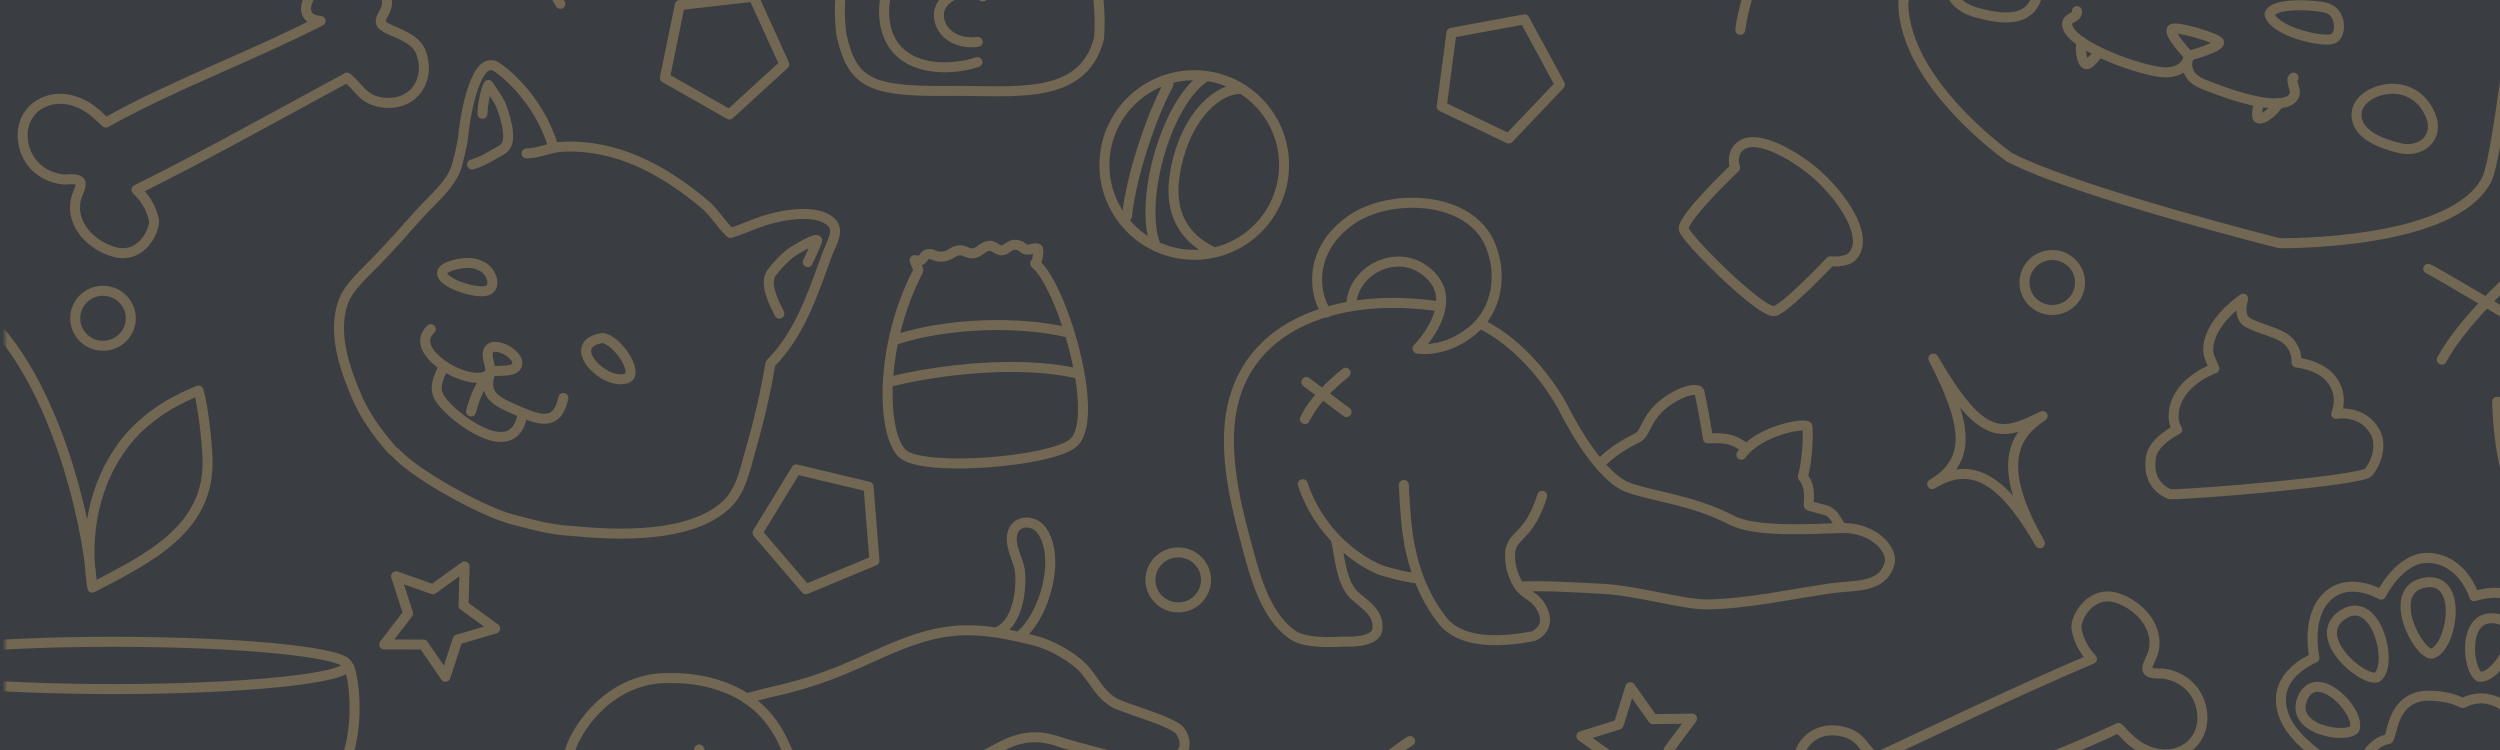 <svg width="500" height="150" viewBox="0 0 500 150" fill="none" xmlns="http://www.w3.org/2000/svg">
<g clip-path="url(#clip0_66_119)">
<rect width="528.061" height="179.779" transform="translate(-13.75 -15)" fill="#3A3E42"/>
<mask id="mask0_66_119" style="mask-type:alpha" maskUnits="userSpaceOnUse" x="1" y="-15" width="529" height="180">
<rect x="1" y="-15" width="529" height="180" fill="#F5C678"/>
<rect x="1" y="-15" width="529" height="180" fill="#575C63"/>
</mask>
<g mask="url(#mask0_66_119)">
<path d="M488.354 71.932C492.774 63.644 505.052 52.414 509.947 49.532M485.648 53.763C486.748 54.154 506.067 65.681 510.359 68.374M-21.139 112.762C-20.047 103.432 -12.711 88.497 -9.205 84.028M-30.286 96.831C-29.12 96.795 -6.927 100.48 -1.948 101.423M176.062 -28.276C173.436 -30.151 169.441 -33.934 168.743 -37.155C168.156 -39.864 172.214 -47.25 172.302 -51.699C172.32 -52.598 172.393 -53.592 172.26 -54.395C171.718 -58.648 173.642 -66.67 175.516 -65.704C177.571 -64.645 181.64 -61.92 183.78 -59.837C187.623 -62.652 199.372 -63.779 203.583 -61.091C204.457 -62.391 209.665 -68.321 210.331 -67.516C212.163 -65.304 215.139 -57.837 214.35 -53.319C214.864 -49.393 215.256 -46.764 216.688 -43.063C219.153 -36.689 217.108 -34.821 211.526 -29.987M195.481 12.417C189.822 14.368 178.479 14.522 176.967 4.429C176.498 1.296 176.998 -1.8 178.879 -4.399C182.805 -9.824 192.775 -9.265 195.857 -3.31C196.194 -2.658 196.636 -0.551 196.557 -0.642C194.409 -3.131 187.347 -1.053 187.793 3.423C188.134 6.841 191.575 8.911 195.542 8.378M179.075 -33.63C185.134 -38.444 194.177 -38.967 201.406 -37.148C203.56 -36.606 208.067 -34.333 209.256 -33.028M260.434 170.612C264.854 162.324 277.132 151.094 282.027 148.211M257.728 152.443C258.828 152.834 278.147 164.361 282.439 167.054M518.527 100.048C521.054 102.92 523.748 105.643 525.384 109.166C532.415 124.307 531.417 149.349 527.447 165.303M518.527 100.048C512.725 104.541 502.862 101.424 500.995 93.426C500.063 89.429 499.584 85.166 499.42 80.36C503.556 80.724 508.783 81.708 512.505 82.85C519.522 85.003 521.807 94.239 518.527 100.048ZM527.447 165.303C529.89 150.527 538.565 141.122 547.482 137.385C551.527 135.69 555.456 134.925 560.066 134.625C559.929 138.064 558.475 144.61 557.504 147.983C553.539 161.76 539.696 163.296 527.447 165.303ZM-10.644 58.454C-7.338 60.378 -3.921 62.109 -1.254 64.933C10.207 77.071 17.185 101.142 18.468 117.532M-10.644 58.454C-14.727 64.551 -25.069 64.716 -29.37 57.72C-31.52 54.223 -33.324 50.332 -35 45.824C-30.961 44.86 -25.692 44.14 -21.799 44.045C-14.462 43.867 -9.371 51.904 -10.644 58.454ZM18.468 117.532C16.109 102.743 21.362 91.076 28.639 84.709C31.939 81.821 35.424 79.852 39.702 78.108C40.66 81.413 41.353 88.084 41.499 91.59C42.097 105.914 29.452 111.752 18.468 117.532ZM123.104 -41.55C132.211 -43.851 148.779 -42.313 154.204 -40.627M134.734 -55.77C135.184 -54.692 139.641 -32.642 140.533 -27.653M-15.164 -5.804C-14.494 -5.372 -15.416 -4.687 -15.883 -4.689C-17.147 -4.696 -17.675 -6.2 -17.393 -7.24C-16.889 -9.101 -14.684 -9.783 -13.01 -9.147C-10.553 -8.212 -9.698 -5.224 -10.707 -2.931C-12.052 0.125 -15.849 1.158 -18.756 -0.232C-22.414 -1.98 -23.624 -6.595 -21.851 -10.113C-19.703 -14.374 -14.265 -15.763 -10.137 -13.604C-5.271 -11.06 -3.703 -4.796 -6.249 -0.058C-9.189 5.413 -16.281 7.16 -21.628 4.226C-27.704 0.891 -29.631 -7.03 -26.308 -12.986C-22.58 -19.668 -13.828 -21.774 -7.264 -18.062C0.024 -13.94 2.31 -4.357 -1.792 2.815M531.464 15.528C531.667 16.3 530.524 16.183 530.182 15.867C529.253 15.008 529.878 13.543 530.788 12.964C532.415 11.931 534.503 12.915 535.31 14.514C536.493 16.861 535.108 19.645 532.816 20.656C529.761 22.005 526.262 20.205 525.054 17.219C523.533 13.46 525.753 9.238 529.436 7.837C533.896 6.14 538.846 8.783 540.438 13.162C542.313 18.323 539.244 24.004 534.168 25.784C528.307 27.839 521.894 24.344 519.926 18.571C517.691 12.01 521.613 4.863 528.084 2.709C535.343 0.292 543.224 4.641 545.565 11.81C548.164 19.769 543.387 28.385 535.52 30.912M133.971 169.486C131.138 170.913 128.66 172.42 125.958 173.94C120.786 176.849 107.9 174.986 103.806 170.964C102.778 169.953 102.338 168.24 102.002 166.873C100.4 160.35 109.23 158.304 112.442 154.454C112.962 153.832 114.101 149.476 114.72 148.225C118.188 141.221 125.021 135.675 133.156 135.618C136.288 135.538 139.056 135.827 141.49 136.409C148.258 138.026 153.284 141.561 156.488 148.049C156.83 148.752 157.615 150.82 158.257 151.45C160.231 153.389 168.216 158.823 168.216 158.823C172.467 159.143 184.886 160.097 182.968 167.003C182.654 168.131 177.288 170.75 176.316 170.964C162.099 174.093 157.913 167.458 152.65 164.417C149.28 162.47 144.648 160.614 142.28 156.774C141.008 154.712 140.956 152.031 139.842 149.89M102.191 162.268C99.719 161.751 92.875 160.891 96.479 155.5C99.345 151.215 110.011 152.486 113.485 150.773M149.185 139.663C150.699 139.409 152.425 138.784 154.224 138.404C159.065 137.38 164.047 135.831 168.62 133.938C176.491 130.679 184.077 126.228 192.892 126.047C197.516 125.953 202.397 126.981 206.871 128.096C210.203 128.927 214.853 131.466 217.109 134.157C219.027 136.446 220.025 138.804 222.681 140.445C224.689 141.686 234.594 144.246 236.005 146.166C237.461 148.146 236.815 149.91 236.508 150.318C233.272 154.632 220.978 150.891 216.761 149.769C216.023 149.573 215.291 149.388 214.567 149.154C213.748 148.889 212.899 148.722 212.087 148.437C203.875 145.415 199.768 150.171 195.386 151.681C192.024 152.839 189.017 154.029 185.618 154.953C181.703 156.426 177.343 156.978 173.74 159.214M199.175 126.494C203.407 125.072 204.333 118.369 204.022 114.526C203.814 111.952 201.654 109.044 202.573 106.416C203.479 103.827 206.833 104.032 208.285 105.997C212.267 111.388 208.953 123.393 203.792 127.321M113.271 152.108C114.94 152.678 115.459 152.576 115.949 153.708C116.403 154.758 114.166 155.282 112.62 154.307M145.432 160.853C140.513 161.585 137.796 162.046 135.026 166.472C134.452 167.388 133.839 170.06 133.923 171.182C134.142 174.109 140.783 175.626 144.333 175.271C148.932 174.811 154.86 168.392 156.234 167.629M110.646 29.328C107.644 19.313 100.003 13.619 98.906 13.172C94.714 11.466 92.817 24.923 92.681 26.912C92.538 28.999 91.255 33.536 91.286 33.448C89.983 37.2 86.261 40.09 83.664 43.015C80.897 46.131 78.132 49.264 75.225 52.264C73.144 54.412 69.815 57.308 68.722 60.194C66.386 66.363 68.9 73.696 71.382 79.42C72.85 82.806 75.054 86.154 78.445 90.03M105.311 30.686C107.751 30.658 110.008 29.455 112.489 29.345C123.509 28.858 132.801 34.045 140.908 40.818C142.932 42.508 144.199 44.853 146.083 46.59C148.35 45.936 150.602 44.819 152.915 44.097C156.319 43.034 163.247 41.63 166.243 44.422C168.035 46.093 166.197 48.826 165.543 50.598C162.659 58.42 160.147 66.577 154.086 72.713C153.098 78.551 151.776 84.281 150.125 89.962C149.039 93.701 148.283 98.181 145.175 101.027C137.954 107.641 123.474 107.091 114.36 106.187C109.98 105.973 106.531 104.913 102.323 103.856C95.688 101.955 82.661 94.612 79.016 90.447M86.168 65.832C80.831 70.636 95.822 78.639 98.115 74.33M98.115 74.33C96.51 78.986 99.106 80.218 103.154 81.979C107.591 83.909 111.396 85.579 112.674 79.588M98.115 74.33C97.99 73.267 97.827 72.667 97.643 71.831C96.483 66.565 105.007 70.976 103.231 73.335C102.355 74.499 99.457 73.976 98.115 74.33ZM98.115 74.33C96.141 76.597 94.964 79.456 94.201 82.303M88.716 73.266C88.01 74.945 86.958 76.801 87.489 78.679C87.856 79.979 89.583 81.655 90.537 82.505C94.432 85.974 103.173 91.382 104.522 82.722M161.552 52.426C162.198 51.071 162.859 49.549 163.407 48.309C164.004 46.959 158.676 50.177 157.998 50.707C156.782 51.659 155.403 53.162 154.414 54.411C152.682 56.597 154.794 60.522 155.864 62.73M94.414 32.911C96.252 32.332 97.36 31.73 99.301 30.569C100.661 29.756 103.178 29.487 100.358 21.464C99.916 20.205 98.686 18.453 97.668 16.996C97.668 16.996 96.629 19.094 96.485 22.767M-24.303 133.073C-26.69 140.172 -25.927 148.844 -22.677 155.505C-7.66 158.043 7.253 160.564 22.636 160.08C38.018 159.597 53.453 156.123 68.994 152.624C71.252 147.226 71.488 138.832 69.876 133.432M71.372 -35.949C71.372 -34.384 68.949 -32.846 64.351 -31.493C59.752 -30.139 53.142 -29.018 45.191 -28.244C37.241 -27.47 28.234 -27.07 19.087 -27.085C9.941 -27.1 0.98 -27.529 -6.884 -28.329C-14.747 -29.128 -21.233 -30.27 -25.681 -31.638C-30.129 -33.006 -32.381 -34.552 -32.208 -36.117C-31.702 -43.608 -27.751 -52.341 -24.795 -58.423M61.981 -58.269C66.444 -52.642 69.694 -44.957 71.325 -36.29M241.073 15.395C233.667 19.944 227.673 39.411 231.07 49.023M247.811 17.784C242.661 18.015 236.415 24.576 234.898 35.329C233.93 42.187 236.384 47.519 242.809 50.487M233.68 16.918C230.395 22.927 226.266 34.932 225.391 43.234M288.135 61.332C269.603 58.45 251.512 63.707 246.904 79.564C244.327 88.432 246.689 99.242 249.042 107.9C250.807 114.394 252.746 123.048 258.651 127.061C261.423 128.945 268.511 128.316 268.511 128.316C268.511 128.316 275.01 128.794 275.453 125.961C276.069 122.021 271.675 120.296 270.236 118.361C268.077 115.456 267.941 111.038 267.134 107.695M261.265 76.418L269.311 82.405M269.122 74.549C266.002 77.155 262.769 80.094 260.987 83.811M260.562 96.839C263.656 106.292 271.085 111.953 276.107 114C276.107 114 280.413 115.407 283.486 115.658M280.768 96.997C280.768 96.997 280.983 102.938 281.561 106.937C282.391 112.683 284.34 118.744 288.407 123.999C291.943 128.568 299.211 128.645 306.723 127.225C306.723 127.225 310.728 125.586 308.154 121.298C306.293 118.198 303.865 119.52 302.253 113.514C300.911 105.992 305.296 109.395 308.431 99.156M319.999 92.766C322.458 90.284 324.622 88.997 327.591 87.493C328.494 87.036 328.913 85.791 329.708 84.328C332.488 79.211 339.561 76.943 339.898 78.428C340.463 80.926 341.33 85.913 341.583 87.673C345.897 87.459 347.044 88.149 349.239 89.656M303.893 117.359C306.889 117.002 317.441 117.58 321.114 117.804C327.534 118.196 336.913 120.949 341.367 120.888C349.432 120.776 358.207 118.816 366.189 117.663C370.96 116.975 376.41 117.735 377.883 112.798C378.763 109.848 374.539 105.441 368.314 105.605C362.411 105.76 351.211 106.582 346.249 104.002C338.197 99.815 330.212 99.325 325.202 97.323C318.922 94.492 312.728 81.703 312.728 81.703C312.728 81.703 306.96 70.25 296.399 64.914M265.395 62.509C263.237 60.072 260.819 50.575 270.222 43.987C277.955 38.57 294.131 39.029 298.151 49.182C300.474 55.049 299.451 62.051 294.439 66.15C288.821 70.743 283.504 69.723 283.504 69.723C283.504 69.723 287.455 65.75 288.136 61.319C288.539 58.696 287.796 55.913 284.409 53.699C278.713 49.976 270.413 54.226 270.245 61.162M348.269 90.956C351.94 85.883 361.444 84.459 361.502 85.335C361.741 88.947 361.087 93.754 360.562 95.356C362.474 97.406 361.544 101.053 361.781 101.127C366.069 102.46 365.956 101.498 368.237 105.542M179.523 67.816C189.676 64.565 203.846 64.181 213.382 66.449M178.029 76.349C187.427 73.966 203.409 72.041 215.151 74.614M415.394 2.217C415.598 3.805 412.97 3.316 413.486 5.289C414.577 9.461 429.162 14.584 433.28 14.468C437.568 14.348 437.775 11.154 437.775 11.154M437.775 11.154C437.775 11.154 436.056 14.972 440.511 16.774C453.809 22.155 458.284 21.072 458.918 18.896C459.241 17.788 457.928 15.926 458.726 15.518M437.775 11.154C437.775 11.154 443.942 9.506 443.812 8.473C443.705 7.618 434.834 5.017 434.349 5.857C433.717 6.952 437.775 11.154 437.775 11.154ZM416.318 8.344C415.858 10.078 416.499 13.489 417.681 12.755C418.435 12.286 419.882 10.408 419.882 10.408M451.814 20.413C451.814 20.413 451.343 22.199 451.407 23.078C451.553 25.109 455.368 21.837 455.737 20.598M416.633 -62.646C416.633 -62.646 422.433 -51.746 419.914 -47.968C417.792 -44.787 409.759 -42.141 409.759 -42.141M507.53 -31.72C507.53 -31.72 495.952 -27.837 494.629 -22.986C493.152 -17.573 499.804 -11.282 499.804 -11.282M348.064 5.961C349.157 -3.369 356.492 -18.303 359.999 -22.773M338.917 -9.97C340.084 -10.006 362.277 -6.321 367.256 -5.378M145.899 22.894L132.977 15.565L135.954 1.01L150.716 -0.656L156.863 12.869L145.899 22.894ZM491.291 -68L490.865 -60.186L497.06 -55.405L489.497 -53.396L486.864 -46.027L482.617 -52.599L474.795 -52.826L479.732 -58.897L477.531 -66.406L484.83 -63.586L491.291 -68ZM181.002 -36.487C174.393 -27.473 166.235 -7.214 168.304 7.041C170.496 16.714 174.112 18.361 190.008 18.181C202.499 18.04 216.555 20.366 219.801 7.705C221.069 -6.908 212.652 -30.298 206.12 -37.709C205.548 -38.311 201.862 -40.983 198.232 -41.644C193.771 -42.455 189.501 -42.912 183.576 -38.973C183.576 -38.973 181.944 -37.715 181.002 -36.487ZM26.16 63.655C26.16 66.691 23.671 69.153 20.601 69.153C17.531 69.153 15.043 66.691 15.043 63.655C15.043 60.619 17.531 58.157 20.601 58.157C23.671 58.157 26.16 60.619 26.16 63.655ZM37.68 -7.375C37.68 -4.339 35.191 -1.878 32.121 -1.878C29.052 -1.878 26.563 -4.339 26.563 -7.375C26.563 -10.411 29.052 -12.873 32.121 -12.873C35.191 -12.873 37.68 -10.411 37.68 -7.375ZM108.883 170.168C108.562 169.256 106.997 168.23 106.792 167.95C105.566 166.275 107.009 165.278 109.96 165.813C113.425 166.442 114.104 169.388 110.587 169.207C109.862 169.17 109.144 169.543 108.883 170.168ZM126.117 155.591C120.335 156.134 125.407 159.303 128.349 157.827C129.708 157.145 127.953 155.637 126.117 155.591ZM370.744 -53.073C370.744 -50.036 368.256 -47.575 365.186 -47.575C362.116 -47.575 359.627 -50.036 359.627 -53.073C359.627 -56.109 362.116 -58.57 365.186 -58.57C368.256 -58.57 370.744 -56.109 370.744 -53.073ZM416.008 56.505C416.008 59.541 413.519 62.002 410.449 62.002C407.379 62.002 404.891 59.541 404.891 56.505C404.891 53.469 407.379 51.007 410.449 51.007C413.519 51.007 416.008 53.469 416.008 56.505ZM241.201 115.981C241.201 119.018 238.712 121.479 235.643 121.479C232.573 121.479 230.084 119.018 230.084 115.981C230.084 112.945 232.573 110.484 235.643 110.484C238.712 110.484 241.201 112.945 241.201 115.981ZM95.939 53.092C94.401 52.226 91.801 52.615 90.142 53.188C84.609 55.097 93.807 58.732 97.033 58.212C99.665 57.787 98.338 53.836 95.939 53.092ZM120.42 67.615C112.75 68.846 120.732 77.148 125.278 75.687C128.046 74.798 123.349 67.719 120.42 67.615ZM69.516 133.086C69.516 135.698 48.562 137.815 22.715 137.815C-3.133 137.815 -24.087 135.698 -24.087 133.086C-24.087 130.475 -3.133 128.358 22.715 128.358C48.562 128.358 69.516 130.475 69.516 133.086ZM28.564 169.759C28.564 174.46 24.715 178.271 19.966 178.271C15.218 178.271 11.368 174.46 11.368 169.759C11.368 165.058 15.218 161.247 19.966 161.247C24.715 161.247 28.564 165.058 28.564 169.759ZM22.79 159.854C22.79 161.256 21.533 162.393 19.983 162.393C18.433 162.393 17.176 161.256 17.176 159.854C17.176 158.453 18.433 157.316 19.983 157.316C21.533 157.316 22.79 158.453 22.79 159.854ZM174.889 112.142L161.17 117.844L151.508 106.559L159.256 93.882L173.706 97.333L174.889 112.142ZM99.03 125.703L91.525 127.918L89.096 135.357L84.669 128.904L76.844 128.892L81.614 122.688L79.207 115.242L86.581 117.861L92.919 113.271L92.707 121.093L99.03 125.703ZM386.44 96.834C394.567 91.974 393.372 84.658 386.665 71.711C396.585 88.743 400.398 87.174 408.53 83.207C402.763 86.948 399.023 92.995 407.996 108.646C401.465 97.371 395.18 91.371 386.44 96.834ZM528.111 -41.901C536.585 -37.674 542.104 -42.622 549.397 -55.248C540.393 -37.715 543.77 -35.347 551.493 -30.634C545.235 -33.477 538.125 -33.37 529.775 -17.378C535.754 -28.955 537.422 -37.482 528.111 -41.901ZM61.852 -58.508C61.852 -55.081 42.505 -52.303 18.639 -52.303C-5.227 -52.303 -24.574 -55.081 -24.574 -58.508C-24.574 -61.935 -5.227 -64.714 18.639 -64.714C42.505 -64.714 61.852 -61.935 61.852 -58.508ZM246.53 -54.242L246.104 -46.428L252.299 -41.647L244.736 -39.638L242.103 -32.269L237.856 -38.841L230.034 -39.068L234.971 -45.138L232.77 -52.647L240.069 -49.827L246.53 -54.242ZM301.745 27.698L288.341 21.29L290.293 6.562L304.903 3.868L311.981 16.93L301.745 27.698ZM326.06 137.439L330.582 143.825L338.407 143.721L333.73 149.995L336.247 157.404L328.835 154.895L322.566 159.579L322.662 151.754L316.27 147.239L323.742 144.912L326.06 137.439ZM64.111 4.176C49.924 11.455 35.27 16.68 21.163 24.514C19.022 22.513 17.591 21.088 14.824 20.205C9.123 18.387 3.669 22.305 4.642 28.451C5.302 32.615 8.499 35.405 12.594 35.888C13.292 35.97 16.315 35.376 16.147 36.88C16.034 37.891 15.32 39.082 15.12 40.15C14.23 44.9 18.171 49.04 22.748 50.36C28.431 51.999 31.099 45.798 30.78 44.007C30.473 42.279 29.348 39.83 27.297 37.961C41.401 30.944 55.515 23.044 69.402 15.531C71.892 17.504 72.479 19.803 76.146 20.443C82.333 21.524 86.324 16.314 84.193 10.458C82.805 6.645 76.214 6.216 76.145 4.331C76.099 3.058 77.762 1.98 77.359 -0.244C76.475 -5.118 69.173 -6.566 65.352 -4.466C62.389 -2.838 58.396 3.764 64.111 4.176ZM26.7 -36.384C32.846 -36.699 38.913 -36.203 45.098 -36.729C45.646 -35.668 46.001 -34.927 46.918 -34.164C48.807 -32.593 51.307 -33.115 51.699 -35.471C51.965 -37.068 51.123 -38.583 49.665 -39.416C49.417 -39.559 48.224 -39.834 48.471 -40.345C48.636 -40.688 49.047 -40.999 49.252 -41.349C50.163 -42.906 49.211 -45.023 47.677 -46.234C45.773 -47.738 44.026 -45.95 43.924 -45.258C43.826 -44.59 43.943 -43.532 44.473 -42.532C38.39 -42.297 32.195 -41.748 26.131 -41.301C25.45 -42.41 25.515 -43.327 24.235 -44.148C22.076 -45.533 19.959 -44.313 20.032 -41.874C20.078 -40.285 22.467 -39.068 22.261 -38.382C22.122 -37.919 21.374 -37.802 21.251 -36.941C20.982 -35.054 23.509 -33.357 25.181 -33.492C26.478 -33.596 28.766 -35.314 26.7 -36.384ZM485.761 139.14C478.143 139.14 478.486 147.661 477.647 147.818C474.564 148.396 472.623 151.493 472.595 153.635C472.536 158.12 475.639 162.27 480.184 161.951C485.871 161.553 490.052 153.537 490.052 153.537C490.052 153.537 499.274 156.329 503.248 150.817C505.331 147.928 503.645 140.598 497.01 139.728C494.478 139.395 492.586 140.701 492.459 140.617C491.134 139.745 488.228 139.14 485.761 139.14ZM486.254 130.755C483.208 130.351 477.097 117.875 484.996 116.52C492.897 115.164 490.37 129.934 486.254 130.755ZM475.401 135.479C472.447 136.323 461.867 127.321 468.57 122.927C475.274 118.532 478.849 133.085 475.401 135.479ZM470.897 145.836C469.161 147.829 457.695 145.939 460.551 139.556C463.408 133.17 472.307 142.451 470.897 145.836ZM495.888 135.349C493.505 134.208 492.269 122.653 499.183 123.704C506.099 124.755 499.526 135.806 495.888 135.349ZM492.7 158.834C495.527 157.527 504.406 159.425 507.366 151.709C510.132 144.497 506.387 142.167 505.515 137.897C504.543 133.137 508.911 126.408 504.091 120.574C501.152 117.016 494.841 119.241 494.841 119.241C494.841 119.241 492.572 111.729 485.55 111.579C479.892 111.457 476.228 118.937 476.228 118.937C476.228 118.937 470.023 115.188 465.622 119.15C460.993 123.317 462.887 131.573 462.887 131.573C462.887 131.573 456.4 134.157 456.195 139.559C455.913 147.006 464.761 151.266 467.063 153.905C468.63 155.702 469.485 163.762 476.12 165.787C484.027 168.199 489.862 160.146 492.7 158.834ZM256.812 33C256.812 42.921 248.769 50.964 238.848 50.964C228.927 50.964 220.884 42.921 220.884 33C220.884 23.079 228.927 15.037 238.848 15.037C248.769 15.037 256.812 23.079 256.812 33ZM535.697 61.932C535.697 61.932 533.035 61.728 532.297 59.297C530.97 54.928 539.64 49.447 544.676 47.497C551.944 44.683 560.533 44.072 561.885 48.729C562.351 50.334 560.815 52.841 560.815 52.841C560.815 52.841 565.479 65.02 564.96 67.213C564.329 69.879 543.8 77.12 542.263 76.489C540.074 75.591 535.697 61.932 535.697 61.932ZM183.628 54.18C175.702 69.418 176.397 87.161 180.577 90.795C184.728 94.403 210.063 92.416 214.621 88.609C220.3 83.865 212.533 57.232 207.043 52.707C207.505 52.322 207.883 49.835 207.541 49.719C206.883 49.495 206.124 49.975 205.445 49.944C204.511 49.901 204.507 48.906 202.819 48.959C201.946 48.986 201.33 49.937 200.476 50.048C199.47 50.178 198.88 49.082 197.902 49.156C196.66 49.251 195.926 50.419 194.75 50.645C193.661 50.855 193.021 50.048 192.01 50.048C190.858 50.048 189.979 51.092 188.897 51.272C186.968 51.592 186.592 50.592 185.718 50.819C184.45 50.9 184.994 52.535 182.952 52.018C182.736 51.963 183.915 54.103 183.628 54.18ZM434.041 98.841C438.533 98.946 472.386 96.094 473.672 94.478C476.037 91.503 476.053 88.175 475.018 86.364C472.406 81.793 467.233 82.771 467.233 82.771C467.233 82.771 468.948 79.147 466.205 75.772C463.874 72.904 459.313 72.509 459.313 72.509C459.313 72.509 459.607 69.434 456.827 67.558C454.4 66.125 452.042 65.846 449.615 64.546C447.377 63.346 448.64 59.742 448.64 59.742C448.64 59.742 441.184 64.689 441.679 70.455C441.759 71.394 442.873 73.687 442.873 73.687C442.873 73.687 436.766 75.807 435.14 80.757C434.045 84.092 435.445 85.903 435.445 85.903C435.445 85.903 430.792 88.192 430.236 91.225C429.101 97.415 434.041 98.841 434.041 98.841ZM401.892 31.46C401.892 31.46 381.213 16.987 380.656 1.024C380.454 -4.769 397.013 -33.29 402.963 -41.389C404.805 -43.897 411.469 -67.246 415.653 -67.408C426.155 -67.815 432.144 -53.16 435.759 -45.592C454.889 -50.031 476.675 -39.745 485.403 -32.437C488.539 -34.882 511.663 -39.515 512.995 -35.349C513.443 -33.948 510.029 -13.579 504.173 -6.094C502.77 1.73 499.441 31.44 497.453 35.655C491.08 49.165 455.885 48.64 455.885 48.64C455.885 48.64 415.568 38.53 401.892 31.46ZM416.198 -8.15C416.198 -8.15 417.397 -10.993 419.906 -11.195C422.047 -11.368 430.177 -7.453 430.219 -4.758C430.238 -3.549 428.198 -3.531 423.028 -4.347C416.051 -5.449 416.198 -8.15 416.198 -8.15ZM453.906 2.857C454.617 0.336 463.721 0.985 465.527 1.647C468.432 2.712 468.318 7.192 466.529 7.782C464.208 8.548 454.703 6.177 453.906 2.857ZM431.597 -17.964C431.597 -17.964 428.923 -15.933 430.215 -13.466C432.624 -8.865 439.52 -12.665 438.126 -16.689C436.429 -21.588 431.597 -17.964 431.597 -17.964ZM452.03 -8.477C452.03 -8.477 452.995 -5.261 455.759 -5.607C460.912 -6.252 459.77 -14.041 455.512 -14.146C450.329 -14.273 452.03 -8.477 452.03 -8.477ZM393.392 -7.291C387.815 -4.405 389.619 0.811 394.887 2.379C400.622 4.087 405.744 4.308 407.302 -0.422C408.636 -4.472 398.808 -10.094 393.392 -7.291ZM471.369 22.285C470.661 26.918 476.684 28.842 479.9 29.614C484.346 30.68 487.957 27.412 486.084 23.012C482.52 14.64 472.065 17.724 471.369 22.285ZM321.328 -29.703L290.701 -17.335C290.701 -17.335 293.631 -3.15 280.211 -4.268C268.204 -5.268 272.771 -18.559 272.771 -18.559C272.771 -18.559 258.147 -19.529 261.34 -31.025C264.786 -43.436 278.168 -34.278 278.168 -34.278L310.066 -46.82C310.066 -46.82 310.337 -59.482 322.113 -57.762C332.334 -56.269 328.198 -44.815 328.198 -44.815C328.198 -44.815 343.745 -43.355 338.111 -31.146C333.94 -22.107 321.328 -29.703 321.328 -29.703ZM347.014 33.544C347.014 33.544 346.046 31.056 347.918 29.339C351.282 26.251 359.976 31.695 363.913 35.39C369.596 40.724 373.865 48.202 370.251 51.437C369.007 52.551 366.081 52.252 366.081 52.252C366.081 52.252 357.121 61.728 354.919 62.21C352.243 62.795 336.83 47.423 336.733 45.764C336.595 43.402 347.014 33.544 347.014 33.544ZM379.609 163.288C394.209 156.878 409.152 152.548 423.706 145.579C425.722 147.705 427.064 149.214 429.773 150.262C435.354 152.421 441.035 148.839 440.434 142.646C440.027 138.45 437.004 135.471 432.946 134.742C432.254 134.618 429.2 135.029 429.459 133.538C429.633 132.536 430.417 131.39 430.681 130.336C431.857 125.648 428.173 121.278 423.683 119.684C418.11 117.705 415.073 123.733 415.282 125.541C415.485 127.284 416.46 129.796 418.394 131.786C403.892 137.939 389.327 144.973 375.013 151.634C372.646 149.515 372.199 147.185 368.577 146.324C362.467 144.872 358.168 149.831 359.943 155.806C361.098 159.696 367.651 160.521 367.606 162.407C367.575 163.681 365.85 164.657 366.118 166.9C366.706 171.819 373.907 173.704 377.848 171.839C380.904 170.393 385.289 164.044 379.609 163.288ZM90.509 -11.049C98.636 -15.909 97.441 -23.224 90.734 -36.172C100.654 -19.14 104.467 -20.708 112.599 -24.675C106.832 -20.934 103.092 -14.887 112.065 0.763C105.534 -10.511 99.249 -16.511 90.509 -11.049Z" stroke="#F5C678" stroke-opacity="0.3" stroke-width="2" stroke-linecap="round" stroke-linejoin="round"/>
</g>
</g>
<defs>
<clipPath id="clip0_66_119">
<rect width="528.061" height="179.779" fill="white" transform="translate(-13.75 -15)"/>
</clipPath>
</defs>
</svg>
